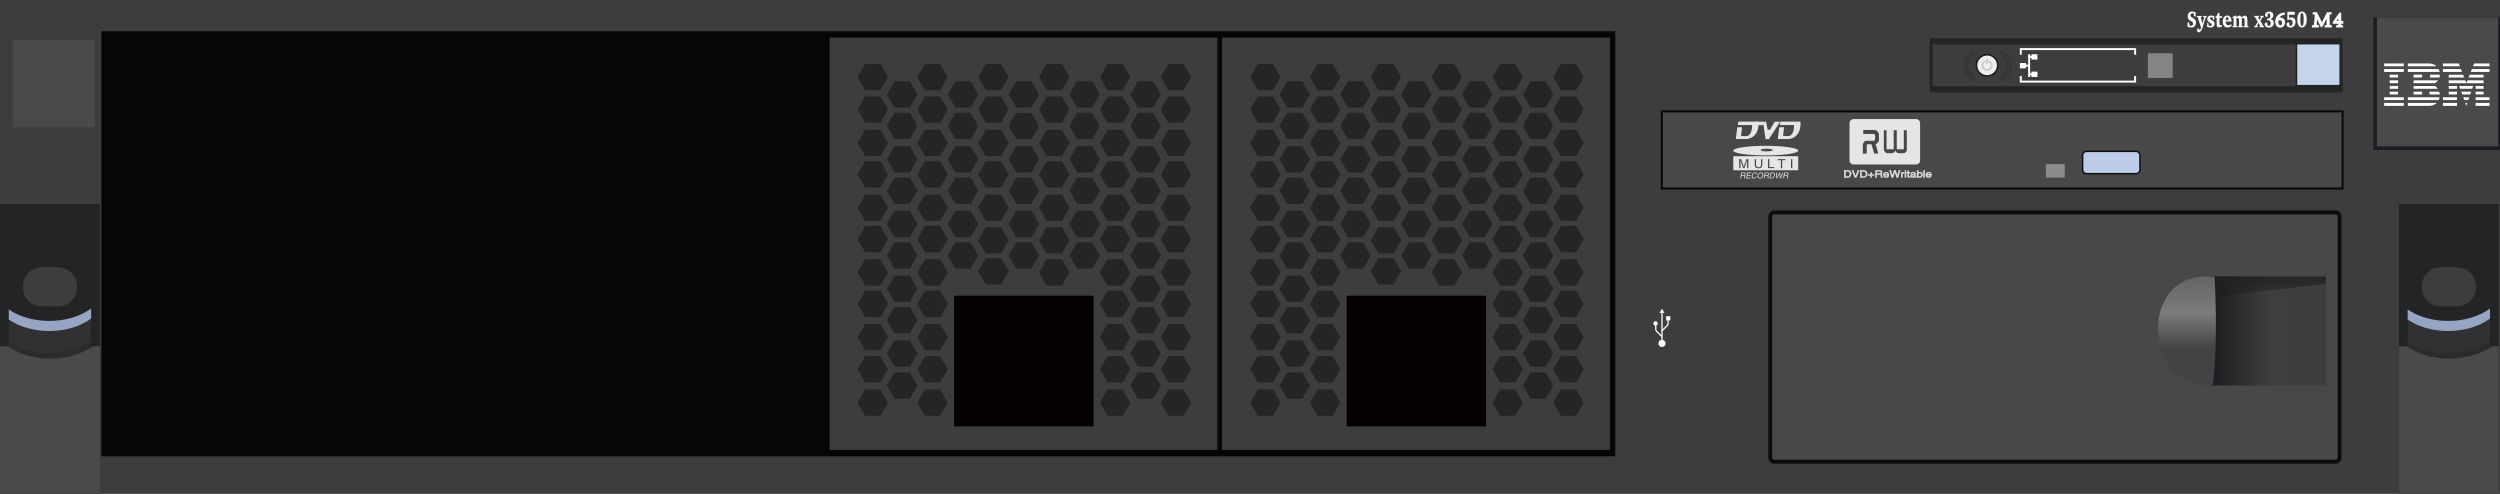 <?xml version="1.0" encoding="utf-8"?>
<!-- Generator: Adobe Illustrator 16.0.0, SVG Export Plug-In . SVG Version: 6.00 Build 0)  -->
<!DOCTYPE svg PUBLIC "-//W3C//DTD SVG 1.1//EN" "http://www.w3.org/Graphics/SVG/1.1/DTD/svg11.dtd">
<svg version="1.1" id="图层_1" xmlns="http://www.w3.org/2000/svg" xmlns:xlink="http://www.w3.org/1999/xlink" x="0px" y="0px"
	 width="1275.59px" height="252px" viewBox="0 0 1275.59 252" enable-background="new 0 0 1275.59 252" xml:space="preserve">
<rect x="0" fill="#3D3D3F" width="1275.589" height="252"/>
<rect x="51.715" y="15.922" fill="#070606" width="772.469" height="216.902"/>
<rect x="6.605" y="20.526" fill-rule="evenodd" clip-rule="evenodd" fill="#4A494B" width="41.743" height="44.392"/>
<path fill="#232426" d="M1223.998,252h50.97V104.125h-50.97V252z M1263.278,146.678c0,5.314-4.348,9.662-9.661,9.662h-8.269
	c-5.313,0-9.661-4.348-9.661-9.662v-0.623c0-5.313,4.348-9.66,9.661-9.66h8.269c5.313,0,9.661,4.348,9.661,9.66V146.678z"/>
<path fill="#313133" d="M1228.469,163.049V200h42.028v-37.443c-5.293,3.898-12.903,6.342-21.361,6.342
	C1241.039,168.898,1233.723,166.658,1228.469,163.049"/>
<path fill="#2B2B2D" d="M1228.469,174.287v36.951h42.028v-37.441c-5.293,3.896-12.903,6.34-21.361,6.34
	C1241.039,180.137,1233.723,177.896,1228.469,174.287"/>
<path fill="#97A5C4" d="M1228.469,157.9v5.148c5.254,3.607,12.57,5.85,20.667,5.85c8.458,0,16.068-2.445,21.361-6.34v-5.15
	c-5.293,3.896-12.903,6.342-21.361,6.342C1241.039,163.75,1233.723,161.51,1228.469,157.9"/>
<path fill="#4A494B" d="M1227.766,176.666h-3.768V252h50.97v-75.334h-3.216c-6.052,3.967-13.687,6.34-21.993,6.34
	S1233.817,180.633,1227.766,176.666"/>
<path fill="#232426" d="M0,252h50.97V104.125H0V252z M39.28,146.678c0,5.314-4.347,9.662-9.661,9.662h-8.268
	c-5.314,0-9.662-4.348-9.662-9.662v-0.623c0-5.313,4.348-9.66,9.662-9.66h8.268c5.314,0,9.661,4.348,9.661,9.66V146.678z"/>
<path fill="#313133" d="M4.471,163.049V200h42.028v-37.443c-5.293,3.898-12.903,6.342-21.361,6.342
	C17.041,168.898,9.725,166.658,4.471,163.049"/>
<path fill="#2B2B2D" d="M4.471,174.287v36.951h42.028v-37.441c-5.293,3.896-12.903,6.34-21.361,6.34
	C17.041,180.137,9.725,177.896,4.471,174.287"/>
<path fill="#97A5C4" d="M4.471,157.9v5.148c5.254,3.607,12.57,5.85,20.667,5.85c8.458,0,16.068-2.445,21.361-6.34v-5.15
	c-5.293,3.896-12.903,6.342-21.361,6.342C17.041,163.75,9.725,161.51,4.471,157.9"/>
<path fill="#4A494B" d="M3.768,176.666H0V252h50.97v-75.334h-3.216c-6.052,3.967-13.687,6.34-21.993,6.34
	C17.454,183.006,9.819,180.633,3.768,176.666"/>
<path fill="#FBFBFD" d="M848.002,157.493l-1.294,2.164h0.962v9.678v0.861v0.777l-2.197-2.197c-0.199-0.197-0.313-0.473-0.313-0.754
	v-1.941c0.401-0.176,0.683-0.576,0.683-1.043c0-0.631-0.51-1.141-1.141-1.141c-0.63,0-1.141,0.51-1.141,1.141
	c0,0.559,0.402,1.021,0.933,1.119v1.865c0,0.457,0.185,0.902,0.509,1.225l2.361,2.363c0.197,0.195,0.307,0.459,0.307,0.736v0.291
	v0.768c-0.859,0.154-1.512,0.908-1.512,1.811c0,1.02,0.825,1.846,1.844,1.846c1.02,0,1.844-0.826,1.844-1.846
	c0-0.902-0.651-1.656-1.51-1.811v-0.768v-0.291v-2.15v-0.861c0-0.277,0.107-0.537,0.303-0.732l2.263-2.262
	c0.325-0.328,0.506-0.76,0.506-1.221v-1.635h0.866v-2.164h-2.163v2.164h0.631v1.635c0,0.283-0.11,0.549-0.312,0.75l-2.094,2.094
	v-8.307h0.961L848.002,157.493z"/>
<g>
	<path fill="#FBFBFD" d="M1116.154,13.625v-2.176h0.797l0.196,1.447l0.122,0.178c0.107,0.023,0.215,0.04,0.324,0.053
		c0.107,0.01,0.217,0.016,0.328,0.016c0.33,0,0.594-0.098,0.789-0.295c0.194-0.197,0.293-0.459,0.293-0.789
		c0-0.106-0.014-0.209-0.041-0.307c-0.025-0.098-0.064-0.187-0.113-0.268c-0.135-0.201-0.42-0.418-0.852-0.647
		c-0.213-0.106-0.377-0.197-0.49-0.269c-0.445-0.271-0.771-0.588-0.979-0.945c-0.205-0.357-0.309-0.787-0.309-1.287
		c0-0.742,0.203-1.34,0.607-1.79c0.405-0.451,0.947-0.677,1.627-0.677c0.284,0,0.582,0.039,0.893,0.119
		c0.311,0.081,0.625,0.198,0.943,0.35v1.985h-0.797l-0.172-1.302l-0.104-0.143c-0.077-0.035-0.161-0.061-0.245-0.077
		c-0.086-0.018-0.176-0.028-0.271-0.028c-0.324,0-0.578,0.096-0.762,0.283c-0.186,0.188-0.276,0.441-0.276,0.762
		c0,0.441,0.353,0.863,1.06,1.27c0.082,0.045,0.143,0.082,0.186,0.108c0.631,0.364,1.049,0.71,1.254,1.042
		c0.207,0.33,0.309,0.758,0.309,1.281c0,0.769-0.221,1.383-0.662,1.842s-1.037,0.688-1.785,0.688c-0.252,0-0.527-0.034-0.828-0.104
		S1116.548,13.771,1116.154,13.625"/>
	<path fill="#FBFBFD" d="M1120.871,8.135h2.571v0.58l-0.435,0.08l-0.08,0.143l0.883,3.041l0.853-3.029l-0.087-0.154l-0.461-0.08
		v-0.58h1.826v0.58l-0.474,0.115l-1.663,5.322c-0.225,0.717-0.516,1.291-0.875,1.725s-0.721,0.65-1.084,0.65
		c-0.237,0-0.439-0.109-0.606-0.327c-0.169-0.218-0.253-0.478-0.253-0.78c0-0.244,0.063-0.459,0.188-0.645
		c0.125-0.186,0.295-0.314,0.508-0.387l0.73,0.951c0.129-0.106,0.248-0.25,0.359-0.43c0.109-0.18,0.217-0.406,0.319-0.676
		l-1.697-5.383l-0.522-0.137V8.135z"/>
	<path fill="#FBFBFD" d="M1129.77,8.244v1.795h-0.616l-0.114-0.929l-0.111-0.161c-0.117-0.072-0.225-0.125-0.328-0.161
		c-0.104-0.034-0.203-0.052-0.297-0.052c-0.203,0-0.361,0.058-0.48,0.17c-0.117,0.112-0.174,0.264-0.174,0.451
		c0,0.332,0.257,0.629,0.771,0.889c0.167,0.084,0.298,0.152,0.39,0.207c0.451,0.252,0.756,0.5,0.92,0.745
		c0.164,0.243,0.246,0.556,0.246,0.936c0,0.544-0.188,1.001-0.564,1.37c-0.377,0.371-0.848,0.558-1.419,0.558
		c-0.271,0-0.56-0.029-0.865-0.087c-0.308-0.057-0.628-0.143-0.963-0.258v-1.963h0.616l0.105,1.073l0.096,0.149
		c0.152,0.1,0.301,0.174,0.451,0.222s0.299,0.071,0.451,0.071c0.195,0,0.351-0.062,0.467-0.184c0.117-0.123,0.174-0.287,0.174-0.494
		c0-0.297-0.201-0.563-0.604-0.797c-0.089-0.054-0.156-0.094-0.2-0.121c-0.624-0.375-1.03-0.693-1.222-0.954
		c-0.189-0.263-0.283-0.578-0.283-0.95c0-0.547,0.174-0.99,0.526-1.33c0.351-0.342,0.813-0.512,1.388-0.512
		c0.219,0,0.463,0.026,0.732,0.078C1129.131,8.059,1129.434,8.137,1129.77,8.244"/>
	<path fill="#FBFBFD" d="M1131.031,9.121h-0.615V8.582l0.736-0.631l0.541-1.365h0.762v1.67h1.306v0.865h-1.306v2.742
		c0,0.402,0.059,0.673,0.171,0.813c0.114,0.139,0.331,0.21,0.656,0.21c0.066,0,0.14-0.007,0.218-0.019
		c0.078-0.011,0.166-0.028,0.261-0.051v0.677c-0.306,0.157-0.591,0.276-0.857,0.358s-0.505,0.124-0.711,0.124
		c-0.227,0-0.428-0.048-0.604-0.144c-0.176-0.097-0.313-0.231-0.41-0.408c-0.053-0.096-0.09-0.231-0.112-0.41
		c-0.022-0.178-0.034-0.459-0.034-0.846V9.121z"/>
	<path fill="#FBFBFD" d="M1138.549,12.248v1.085c-0.329,0.225-0.664,0.392-1.008,0.501c-0.344,0.11-0.707,0.164-1.09,0.164
		c-0.715,0-1.283-0.273-1.705-0.818c-0.42-0.545-0.631-1.278-0.631-2.199c0-0.922,0.219-1.663,0.652-2.223
		c0.431-0.561,1.004-0.841,1.717-0.841c0.663,0,1.176,0.257,1.541,0.769c0.365,0.513,0.547,1.234,0.547,2.168v0.15h-2.959
		c0.008,0.581,0.125,1.039,0.35,1.375c0.225,0.338,0.525,0.506,0.898,0.506c0.291,0,0.574-0.053,0.852-0.157
		C1137.99,12.622,1138.268,12.463,1138.549,12.248 M1137.041,10.264c0-0.543-0.051-0.943-0.157-1.199
		c-0.108-0.256-0.271-0.385-0.491-0.385c-0.249,0-0.436,0.129-0.563,0.388c-0.125,0.258-0.188,0.642-0.188,1.149v0.047H1137.041z"/>
	<path fill="#FBFBFD" d="M1143.738,8.783c0.359-0.278,0.682-0.488,0.965-0.625c0.281-0.139,0.525-0.207,0.736-0.207
		c0.427,0,0.742,0.172,0.943,0.514s0.302,0.882,0.302,1.621v2.988l0.083,0.148l0.475,0.059v0.625h-2.414v-0.625l0.334-0.059
		l0.105-0.148v-2.506c0-0.514-0.066-0.867-0.199-1.06c-0.133-0.194-0.365-0.29-0.702-0.29c-0.12,0-0.22,0.007-0.299,0.021
		c-0.081,0.015-0.151,0.034-0.216,0.061v3.774l0.104,0.16l0.379,0.064v0.607h-2.295v-0.647l0.311-0.024l0.102-0.2v-2.616
		c0-0.421-0.068-0.725-0.203-0.914s-0.355-0.285-0.656-0.285h-0.156c-0.086,0-0.154,0.004-0.201,0.008
		c-0.047,0.007-0.09,0.015-0.131,0.027v3.82l0.109,0.148l0.319,0.059v0.625h-2.401v-0.625l0.443-0.059l0.097-0.148V9.208h-0.54
		V8.629l1.477-0.678h0.496v0.764c0.324-0.26,0.609-0.453,0.861-0.578c0.25-0.123,0.479-0.186,0.682-0.186
		c0.23,0,0.431,0.065,0.604,0.197C1143.422,8.28,1143.584,8.492,1143.738,8.783"/>
	<polygon fill="#FBFBFD" points="1150.202,8.111 1152.574,8.111 1152.574,8.656 1152.307,8.736 1152.273,8.875 1152.961,10.16 
		1153.664,8.818 1153.303,8.715 1153.303,8.111 1154.968,8.111 1154.968,8.771 1154.469,8.818 1153.363,10.642 1154.711,13.188 
		1155.139,13.31 1155.139,13.906 1152.863,13.906 1152.863,13.412 1153.125,13.281 1153.158,13.166 1152.402,11.744 
		1151.619,13.223 1151.971,13.31 1151.971,13.906 1150.202,13.906 1150.202,13.31 1150.764,13.143 1151.971,11.191 1150.684,8.818 
		1150.202,8.771 	"/>
	<path fill="#FBFBFD" d="M1158.34,9.747c0.583,0.046,1.033,0.24,1.35,0.583c0.314,0.342,0.473,0.805,0.473,1.391
		c0,0.672-0.234,1.23-0.703,1.675c-0.471,0.444-1.07,0.665-1.803,0.665c-0.657,0-1.178-0.145-1.562-0.436
		c-0.386-0.291-0.577-0.678-0.577-1.164c0-0.299,0.07-0.539,0.213-0.723c0.141-0.184,0.327-0.276,0.559-0.276
		c0.077,0,0.158,0.009,0.238,0.029c0.082,0.019,0.165,0.048,0.253,0.086l0.29,1.543c0.107,0.03,0.203,0.054,0.281,0.069
		c0.08,0.015,0.149,0.023,0.209,0.023c0.306,0,0.555-0.134,0.744-0.4c0.19-0.266,0.285-0.613,0.285-1.047
		c0-0.436-0.108-0.779-0.328-1.029c-0.22-0.251-0.52-0.375-0.898-0.375c-0.102,0-0.199,0.008-0.293,0.022
		c-0.096,0.015-0.189,0.038-0.281,0.068V9.432c0.061,0.012,0.119,0.02,0.174,0.025c0.057,0.006,0.11,0.009,0.16,0.009
		c0.392,0,0.699-0.118,0.92-0.353c0.223-0.234,0.334-0.559,0.334-0.968c0-0.436-0.1-0.778-0.303-1.029
		c-0.201-0.25-0.479-0.376-0.833-0.376c-0.019,0-0.043,0.002-0.075,0.006c-0.033,0.004-0.061,0.006-0.08,0.006v1.641
		c-0.099,0.069-0.197,0.12-0.297,0.152c-0.098,0.033-0.199,0.049-0.303,0.049c-0.244,0-0.438-0.088-0.582-0.264
		c-0.143-0.176-0.214-0.41-0.214-0.699c0-0.51,0.2-0.928,0.601-1.252c0.401-0.324,0.928-0.486,1.578-0.486
		c0.629,0,1.131,0.18,1.506,0.541c0.375,0.362,0.561,0.84,0.561,1.432c0,0.486-0.139,0.893-0.414,1.219
		C1159.244,9.411,1158.851,9.633,1158.34,9.747"/>
	<path fill="#FBFBFD" d="M1167.084,6.024h3.811v1.515h-2.955v1.635c0.229-0.111,0.447-0.195,0.658-0.25
		c0.209-0.056,0.41-0.084,0.604-0.084c0.622,0,1.125,0.219,1.506,0.654c0.383,0.436,0.574,1.011,0.574,1.721
		c0,0.865-0.244,1.553-0.73,2.066c-0.486,0.512-1.145,0.769-1.975,0.769c-0.562,0-1.018-0.146-1.367-0.438
		c-0.348-0.293-0.523-0.665-0.523-1.117c0-0.309,0.077-0.565,0.23-0.771c0.153-0.203,0.35-0.307,0.586-0.307
		c0.076,0,0.156,0.011,0.244,0.035c0.086,0.022,0.183,0.057,0.291,0.104l0.254,1.646c0.01,0,0.021,0.002,0.043,0.005
		c0.08,0.013,0.141,0.017,0.184,0.017c0.365,0,0.666-0.153,0.902-0.465c0.232-0.309,0.352-0.707,0.352-1.192
		c0-0.47-0.137-0.853-0.408-1.144c-0.27-0.293-0.628-0.439-1.072-0.439c-0.184,0-0.377,0.023-0.578,0.072
		c-0.201,0.047-0.412,0.117-0.629,0.209V6.024z"/>
	<path fill="#FBFBFD" d="M1174.549,5.88c0.756,0,1.35,0.364,1.787,1.091c0.436,0.727,0.654,1.723,0.654,2.988
		s-0.219,2.264-0.654,2.994c-0.438,0.73-1.031,1.097-1.787,1.097c-0.742,0-1.33-0.364-1.758-1.093
		c-0.43-0.729-0.643-1.729-0.643-2.998c0-1.266,0.213-2.262,0.641-2.988S1173.803,5.88,1174.549,5.88 M1174.559,6.643
		c-0.287,0-0.502,0.271-0.64,0.813c-0.138,0.542-0.207,1.371-0.207,2.493c0,1.158,0.067,2.001,0.204,2.529
		c0.135,0.528,0.348,0.792,0.643,0.792c0.299,0,0.516-0.264,0.654-0.792c0.137-0.528,0.205-1.371,0.205-2.529
		c0-1.145-0.068-1.981-0.209-2.511C1175.071,6.908,1174.854,6.643,1174.559,6.643"/>
	<g>
		<path fill="#FDFDFE" stroke="#FBFBFD" stroke-miterlimit="10" d="M1162.904,9.614c0.227-0.119,0.453-0.173,0.703-0.173
			c1.104,0,1.86,0.909,1.86,1.937c0,1.233-0.833,2.25-2.099,2.25c-1.05,0-2.013-0.941-2.013-2.574c0-1.818,1.071-3.646,3.917-4.209
			l0.054,0.228c-0.39,0.065-0.769,0.185-1.169,0.356c-0.746,0.325-1.698,1.05-2.066,2.564L1162.904,9.614z M1162.038,10.253
			c-0.043,0.205-0.054,0.455-0.054,0.746c0,1.299,0.529,2.391,1.59,2.391c1.027,0,1.299-0.994,1.299-1.73
			c0-0.801-0.443-1.785-1.591-1.785C1162.839,9.874,1162.406,10.036,1162.038,10.253z"/>
	</g>
	<g>
		<path fill="#FDFDFE" stroke="#FBFBFD" stroke-miterlimit="10" d="M1194.078,6.932v4.284h1.07v0.443h-1.07v0.725
			c0,0.758,0.032,0.898,0.951,0.975v0.15h-2.553v-0.15c0.996-0.076,1.061-0.185,1.061-0.963v-0.736h-2.791v-0.227
			c0.995-1.461,2.033-2.986,3.17-4.501H1194.078z M1193.537,11.216V7.905h-0.021c-0.779,0.995-1.504,2.088-2.24,3.311H1193.537z"/>
	</g>
	<g>
		<path fill="#FDFDFE" stroke="#FBFBFD" stroke-miterlimit="10" d="M1180.529,6.737h1.374l2.856,5.733l2.866-5.733h1.558v0.15
			c-1.006,0.098-1.104,0.206-1.061,1.288l0.076,3.841c0.033,1.114,0.076,1.255,1.093,1.342v0.15h-2.65v-0.15
			c0.952-0.076,0.984-0.217,0.974-1.342l-0.043-4.544h-0.043l-2.933,5.917h-0.097l-2.662-5.549h-0.021l-0.141,2.92
			c-0.032,0.51-0.043,0.877-0.043,1.169c0,1.038,0.107,1.331,1.114,1.429v0.15h-2.607v-0.15c0.671-0.055,0.897-0.238,0.984-0.672
			c0.075-0.324,0.163-0.973,0.238-2.088l0.151-1.979c0.011-0.292,0.021-0.53,0.021-0.725c0-0.769-0.184-0.909-1.006-1.007V6.737z"/>
	</g>
</g>
<path fill="#232426" d="M1195.271,46.172c0,0.553-0.447,1-1,1H985.605c-0.553,0-1-0.447-1-1V20.506c0-0.553,0.447-1,1-1h208.666
	c0.553,0,1,0.447,1,1V46.172z"/>
<g>
	<rect x="1210.982" y="8.915" fill-rule="evenodd" clip-rule="evenodd" fill="#1C1D20" width="64.607" height="67.614"/>
	<rect x="1212.818" y="8.915" fill-rule="evenodd" clip-rule="evenodd" fill="#4A494B" width="61.854" height="65.776"/>
	<path fill-rule="evenodd" clip-rule="evenodd" fill="#FFFFFF" d="M1235.854,49.624h4.186h4.743
		c-0.085,0.499-0.233,0.987-0.446,1.442h-15.77v-1.442H1235.854z M1239.748,48.199l-0.294-1.443h5.134
		c0.146,0.467,0.238,0.953,0.27,1.443H1239.748z M1235.854,48.199h-4.363v-1.443h4.363V48.199z M1231.492,45.313v-1.443h10.922
		c0.605,0.379,1.1,0.875,1.482,1.443H1231.492z M1231.492,42.444v-1.442h4.361h3.601h4.54c-0.391,0.576-0.906,1.073-1.549,1.442
		H1231.492z M1231.492,38.114h4.363v1.443h-4.363V38.114z M1228.566,36.689v-1.443h15.729c0.229,0.457,0.396,0.943,0.498,1.443
		H1228.566z M1244.908,38.114c-0.018,0.491-0.096,0.978-0.234,1.444h-4.928l0.293-1.444H1244.908z M1253.664,45.313h-4.238v-1.443
		h4.238V45.313z M1249.426,42.444v-1.442h8.445l0.553,1.442H1249.426z M1249.426,39.559v-1.444h7.338l0.553,1.444H1249.426z
		 M1246.451,36.689v-1.443h9.213l0.553,1.443H1246.451z M1258.434,42.444l0.565-1.442h8.206v1.442H1258.434z M1259.564,39.559
		l0.563-1.444h7.078v1.444H1259.564z M1260.684,36.689l0.564-1.443h9.033v1.443H1260.684z M1267.205,45.313h-4.061v-1.443h4.061
		V45.313z M1261.912,43.869l-0.5,1.443h-6.164l-0.523-1.443H1261.912z M1253.664,48.199h-4.238v-1.443h4.238V48.199z
		 M1267.205,48.199h-4.061v-1.443h4.061V48.199z M1260.914,46.756l-0.5,1.443h-4.117l-0.523-1.443H1260.914z M1253.664,51.066
		h-7.213v-1.442h7.213V51.066z M1270.281,51.066h-7.137v-1.442h7.137V51.066z M1259.922,49.624l-0.5,1.442h-2.084l-0.523-1.442
		H1259.922z M1253.664,54.009h-7.213V52.51h7.213V54.009z M1270.281,54.009h-7.137V52.51h7.137V54.009z M1258.922,52.51l-0.52,1.499
		l-0.543-1.499H1258.922z M1246.451,33.805v-1.408h8.119l0.539,1.408H1246.451z M1261.813,33.805l0.551-1.408h7.918v1.408H1261.813z
		 M1228.566,32.396v1.408h14.651c-0.911-0.855-2.19-1.408-3.833-1.408H1228.566z M1228.566,52.51v1.499h10.818
		c1.729-0.007,3.039-0.597,3.943-1.499H1228.566z M1216.473,32.396h10.036v1.408h-10.036V32.396z M1226.509,36.689h-10.036v-1.442
		h10.036V36.689z M1223.584,39.559h-4.262v-1.443h4.262V39.559z M1223.584,42.444h-4.262v-1.442h4.262V42.444z M1223.584,45.313
		h-4.262v-1.443h4.262V45.313z M1223.584,48.199h-4.262v-1.443h4.262V48.199z M1226.509,51.066h-10.036v-1.442h10.036V51.066z
		 M1226.509,54.009h-10.036V52.51h10.036V54.009z"/>
</g>
<rect x="986.074" y="22.688" fill="#3D3D3F" width="185.207" height="21.302"/>
<rect x="1172.148" y="22.688" fill="#C5D4ED" width="21.5" height="20.625"/>
<path fill="#1C1D20" d="M1019.746,33.34c0,3.231-2.619,5.852-5.852,5.852c-3.231,0-5.852-2.62-5.852-5.852s2.62-5.852,5.852-5.852
	C1017.127,27.488,1019.746,30.108,1019.746,33.34"/>
<path fill="#EFEEEE" d="M1018.902,33.34c0,2.766-2.242,5.008-5.008,5.008s-5.008-2.242-5.008-5.008s2.242-5.007,5.008-5.007
	S1018.902,30.574,1018.902,33.34"/>
<path fill="none" stroke="#CBCCCD" stroke-miterlimit="10" d="M1013.023,31.162c-0.865,0.348-1.477,1.189-1.477,2.178
	c0,1.297,1.051,2.35,2.348,2.35c1.298,0,2.35-1.053,2.35-2.35c0-0.988-0.612-1.83-1.477-2.178"/>
<rect x="1013.412" y="29.724" fill="#CBCCCD" width="0.965" height="3.001"/>
<path fill="#3D3D3F" d="M1008.83,41.922c-2.545-2.139-4.004-5.267-4.004-8.582s1.459-6.443,4.004-8.582l1.01,1.201
	c-2.189,1.84-3.445,4.53-3.445,7.381s1.256,5.541,3.445,7.381L1008.83,41.922z"/>
<path fill="none" stroke="#353537" stroke-miterlimit="10" d="M1006.323,40.571c-2.544-1.803-4.003-4.438-4.003-7.232
	s1.459-5.43,4.003-7.232l1.011,1.013c-2.189,1.551-3.445,3.817-3.445,6.22s1.256,4.669,3.445,6.22L1006.323,40.571z"/>
<path fill="none" stroke="#353537" stroke-miterlimit="10" d="M1021.926,40.571c2.545-1.803,4.004-4.438,4.004-7.232
	s-1.459-5.43-4.004-7.232l-1.01,1.013c2.189,1.551,3.445,3.817,3.445,6.22s-1.256,4.669-3.445,6.22L1021.926,40.571z"/>
<polyline fill="none" stroke="#FFFFFF" stroke-miterlimit="10" points="1031.084,27.891 1031.084,25.058 1089.418,25.058 
	1089.418,27.891 "/>
<polyline fill="none" stroke="#FFFFFF" stroke-miterlimit="10" points="1031.084,38.808 1031.084,41.641 1089.418,41.641 
	1089.418,38.808 "/>
<line fill="none" stroke="#FFFFFF" stroke-miterlimit="10" x1="1035.334" y1="27.683" x2="1035.334" y2="39.266"/>
<line fill="none" stroke="#FFFFFF" stroke-miterlimit="10" x1="1032.918" y1="33.475" x2="1035.334" y2="33.475"/>
<rect x="1030.605" y="32.141" fill="#FFFFFF" width="3.082" height="2.729"/>
<rect x="1036.5" y="27.683" fill="#FFFFFF" width="3.084" height="2.729"/>
<rect x="1036.5" y="36.537" fill="#FFFFFF" width="3.084" height="2.729"/>
<rect x="1095.917" y="27.172" fill="#848484" width="12.667" height="12.667"/>
<rect x="847.917" y="56.862" fill="#474849" stroke="#070606" stroke-miterlimit="10" width="347.354" height="39.333"/>
<g>
	<path fill="#E5E5E4" d="M897.201,62.059h-10.214l-0.335,1.758h2.408h0.484h4.403c0,0,0.296,5.001-2.661,5.625h-2.934l0.5-4.512
		h-2.429l-0.756,5.996h5.766C898.236,69.832,897.201,62.059,897.201,62.059z"/>
	<path fill="#E5E5E4" d="M918.64,62.059h-10.214l-0.336,1.758h2.408h0.485h4.402c0,0,0.296,5.001-2.66,5.625h-2.933l0.499-4.512
		h-2.429l-0.757,5.996h5.768C919.675,69.832,918.64,62.059,918.64,62.059z"/>
	<polygon fill="#E5E5E4" points="899.563,62.108 900.836,70.975 902.535,70.975 908.299,62.108 905.509,62.108 903.143,66.17 
		901.928,66.236 901.14,62.108 	"/>
	<rect x="895.741" y="62.108" fill="#E5E5E4" width="4.073" height="1.754"/>
</g>
<path fill="#E5E5E4" d="M900.955,74.402c-9.175,0-16.611,1.094-16.611,2.443c0,1.348,7.437,2.44,16.611,2.44
	c9.174,0,16.611-1.093,16.611-2.44C917.566,75.496,910.129,74.402,900.955,74.402z M901.425,77.25c-1.726,0-3.126-0.307-3.126-0.684
	s1.4-0.685,3.126-0.685s3.126,0.308,3.126,0.685S903.15,77.25,901.425,77.25z"/>
<path fill="#E5E5E4" d="M977.699,60.748h-32c-1.104,0-2,0.895-2,2v19.166c0,1.104,0.896,2,2,2h32c1.104,0,2-0.896,2-2V62.748
	C979.699,61.643,978.804,60.748,977.699,60.748z M958.705,71.747c0,0-0.416,1.375-1.709,1.813l1.417,4.813h-2.083l-1.5-4.813h-1.938
	c0,0-0.209,0.084-0.417,0.354v4.458h-2v-4.458c0,0,0.167-1.376,1.396-2.063h4.542c0,0,0.896-2.084,0-3.5h-5.729v-2.063h6
	c0,0,1.5,0.375,2.021,2.083V71.747z M972.924,76.706c-0.531,1.375-1.563,1.469-1.563,1.469h-2.844
	c-1.094-0.281-1.375-1.375-1.375-1.375c-0.625,1.25-1.594,1.375-1.594,1.375h-2.875c-1.156-0.438-1.469-1.875-1.469-1.875v-9.875
	h1.375v9.75h3.656v-9.75h1.563v9.75h3.594v-9.75h1.531V76.706z"/>
<path fill="#E5E5E4" d="M884.395,79.71v7.158h33.119V79.71H884.395z M892.071,85.773h-0.317h-0.321v-3.865h-0.003l-1.371,3.865
	h-0.318h-0.318l-1.376-3.854h-0.001v3.854h-0.318h-0.321v-4.567h0.474h0.474l1.393,3.886l1.38-3.886h0.473h0.474V85.773z
	 M899.186,84.098c0,0.564-0.168,1.005-0.506,1.322c-0.338,0.318-0.807,0.478-1.407,0.478c-0.625,0-1.101-0.153-1.428-0.458
	c-0.326-0.306-0.489-0.753-0.489-1.342v-2.892h0.327h0.331v2.845c0,0.425,0.107,0.748,0.322,0.969
	c0.213,0.221,0.526,0.33,0.937,0.33c0.411,0,0.722-0.109,0.936-0.33c0.213-0.221,0.319-0.544,0.319-0.969v-2.845h0.328h0.33V84.098z
	 M905.227,85.5v0.273H902.1v-4.567h0.329h0.33v4.021h2.468V85.5z M910.981,81.479v0.273h-1.646v4.021h-0.328h-0.33v-4.021h-1.646
	v-0.273v-0.272h3.95V81.479z M914.504,85.773h-0.328h-0.33v-4.567h0.328h0.33V85.773z"/>
<g>
	<path fill="#E5E5E4" d="M888.481,88.042h0.2h1.184c0.315,0,0.544,0.068,0.684,0.206c0.141,0.136,0.188,0.337,0.141,0.602
		c-0.045,0.261-0.167,0.464-0.364,0.61c-0.05,0.037-0.103,0.069-0.157,0.098l0.062,0.032c0.163,0.104,0.226,0.278,0.188,0.524
		l-0.079,0.542c-0.013,0.089-0.013,0.153,0.001,0.192s0.047,0.072,0.1,0.101l-0.012,0.065h-0.495
		c-0.007-0.025-0.006-0.088,0.001-0.191c0.008-0.102,0.02-0.216,0.036-0.342l0.032-0.234c0.027-0.185,0.006-0.316-0.065-0.395
		c-0.071-0.08-0.203-0.119-0.396-0.119h-0.955l-0.227,1.283h-0.2h-0.202L888.481,88.042z M888.646,89.386h0.996
		c0.186,0,0.33-0.041,0.43-0.123c0.102-0.081,0.167-0.211,0.198-0.387c0.03-0.172,0.007-0.297-0.07-0.377
		c-0.077-0.079-0.214-0.119-0.411-0.119h-0.965L888.646,89.386z"/>
	<path fill="#E5E5E4" d="M890.941,91.017l0.523-2.975h2.176l-0.031,0.178l-0.031,0.179h-1.772l-0.16,0.908h1.618l-0.031,0.179
		l-0.031,0.178h-1.619l-0.176,0.997h1.795l-0.031,0.179l-0.031,0.178H890.941z"/>
	<path fill="#E5E5E4" d="M896.364,89.922c-0.116,0.366-0.308,0.654-0.574,0.862c-0.267,0.209-0.576,0.313-0.929,0.313
		c-0.41,0-0.711-0.141-0.904-0.424c-0.194-0.282-0.249-0.662-0.164-1.142c0.084-0.479,0.277-0.86,0.581-1.144
		c0.303-0.284,0.667-0.426,1.094-0.426c0.336,0,0.596,0.086,0.781,0.258c0.186,0.174,0.272,0.411,0.263,0.715h-0.389
		c-0.003-0.197-0.067-0.35-0.193-0.457c-0.126-0.106-0.303-0.16-0.531-0.16c-0.298,0-0.555,0.109-0.77,0.328
		c-0.216,0.22-0.356,0.516-0.422,0.886c-0.069,0.394-0.04,0.694,0.088,0.9c0.127,0.206,0.347,0.31,0.658,0.31
		c0.23,0,0.435-0.071,0.612-0.213c0.177-0.143,0.313-0.346,0.41-0.606H896.364z"/>
	<path fill="#E5E5E4" d="M896.965,90.665c-0.216-0.288-0.283-0.666-0.2-1.134c0.083-0.47,0.283-0.849,0.601-1.137
		c0.318-0.289,0.693-0.433,1.125-0.433c0.434,0,0.759,0.144,0.975,0.433c0.215,0.288,0.281,0.667,0.199,1.137
		c-0.083,0.468-0.283,0.846-0.6,1.134c-0.317,0.288-0.693,0.432-1.127,0.432C897.506,91.097,897.182,90.953,896.965,90.665z
		 M898.809,90.407c0.23-0.223,0.377-0.514,0.44-0.876s0.021-0.655-0.13-0.879c-0.151-0.224-0.382-0.335-0.691-0.335
		s-0.579,0.111-0.809,0.335c-0.229,0.224-0.376,0.517-0.439,0.879c-0.064,0.362-0.021,0.653,0.131,0.876
		c0.15,0.223,0.381,0.334,0.689,0.334C898.311,90.741,898.58,90.63,898.809,90.407z"/>
	<path fill="#E5E5E4" d="M900.452,88.042h0.2h1.184c0.315,0,0.544,0.068,0.684,0.206c0.141,0.136,0.188,0.337,0.141,0.602
		c-0.045,0.261-0.167,0.464-0.364,0.61c-0.05,0.037-0.103,0.069-0.157,0.098l0.062,0.032c0.163,0.104,0.226,0.278,0.188,0.524
		l-0.079,0.542c-0.013,0.089-0.013,0.153,0.001,0.192c0.013,0.039,0.047,0.072,0.1,0.101l-0.012,0.065h-0.495
		c-0.007-0.025-0.006-0.088,0.001-0.191c0.008-0.102,0.02-0.216,0.036-0.342l0.032-0.234c0.027-0.185,0.006-0.316-0.065-0.395
		c-0.071-0.08-0.203-0.119-0.396-0.119h-0.955l-0.227,1.283h-0.2h-0.202L900.452,88.042z M900.617,89.386h0.996
		c0.186,0,0.33-0.041,0.43-0.123c0.102-0.081,0.167-0.211,0.198-0.387c0.03-0.172,0.007-0.297-0.07-0.377
		c-0.077-0.079-0.214-0.119-0.411-0.119h-0.965L900.617,89.386z"/>
	<path fill="#E5E5E4" d="M903.416,88.042h0.2h1.021c0.378,0,0.655,0.135,0.83,0.404c0.176,0.269,0.224,0.631,0.144,1.085
		c-0.08,0.453-0.258,0.813-0.533,1.083c-0.276,0.268-0.609,0.402-0.997,0.402h-0.989h-0.2L903.416,88.042z M903.354,90.673h0.736
		c0.289,0,0.529-0.1,0.722-0.299c0.191-0.197,0.32-0.479,0.384-0.843c0.064-0.365,0.039-0.647-0.077-0.847
		c-0.115-0.199-0.313-0.299-0.59-0.299h-0.771L903.354,90.673z"/>
	<path fill="#E5E5E4" d="M906.394,91.017l-0.255-2.975h0.217h0.219l0.115,2.352c0.003,0.039,0.004,0.076,0.004,0.111
		c0,0.036-0.002,0.062-0.004,0.076h-0.001c0.003-0.018,0.012-0.045,0.024-0.081c0.014-0.036,0.027-0.071,0.043-0.106l1.044-2.352
		h0.227h0.227l0.213,2.339c0.004,0.036,0.007,0.073,0.007,0.111s-0.002,0.065-0.005,0.083c0.003-0.015,0.01-0.041,0.022-0.078
		c0.014-0.039,0.027-0.077,0.044-0.116l0.948-2.339h0.217h0.217l-1.303,2.975h-0.217h-0.217l-0.24-2.301
		c-0.004-0.039-0.006-0.078-0.008-0.115c-0.001-0.037,0-0.064,0.002-0.078l0,0c-0.004,0.017-0.012,0.045-0.024,0.081
		c-0.014,0.037-0.029,0.075-0.046,0.112l-1.037,2.301h-0.217H906.394z"/>
	<path fill="#E5E5E4" d="M910.348,88.042h0.199h1.184c0.316,0,0.544,0.068,0.685,0.206c0.141,0.136,0.187,0.337,0.141,0.602
		c-0.046,0.261-0.167,0.464-0.364,0.61c-0.05,0.037-0.103,0.069-0.157,0.098l0.062,0.032c0.162,0.104,0.225,0.278,0.188,0.524
		l-0.079,0.542c-0.014,0.089-0.014,0.153,0,0.192s0.047,0.072,0.1,0.101l-0.012,0.065h-0.494c-0.007-0.025-0.007-0.088,0.001-0.191
		c0.007-0.102,0.019-0.216,0.036-0.342l0.031-0.234c0.027-0.185,0.006-0.316-0.064-0.395c-0.072-0.08-0.203-0.119-0.396-0.119
		h-0.955l-0.227,1.283h-0.199h-0.203L910.348,88.042z M910.513,89.386h0.995c0.187,0,0.33-0.041,0.431-0.123
		c0.101-0.081,0.167-0.211,0.198-0.387c0.029-0.172,0.006-0.297-0.07-0.377c-0.077-0.079-0.215-0.119-0.411-0.119h-0.966
		L910.513,89.386z"/>
</g>
<path fill="#474849" stroke="#0C0C0C" stroke-width="2" stroke-miterlimit="10" d="M1193.75,233.412c0,1.19-0.895,2.156-2,2.156
	h-286.5c-1.104,0-2-0.966-2-2.156V110.541c0-1.191,0.896-2.156,2-2.156h286.5c1.105,0,2,0.965,2,2.156V233.412z"/>
<g>
	<path fill="#E5E5E4" stroke="#E5E5E4" stroke-width="0.25" stroke-miterlimit="10" d="M941,86.945h0.285h1.459
		c0.539,0,0.969,0.161,1.287,0.483c0.318,0.323,0.478,0.757,0.478,1.303c0,0.544-0.163,0.977-0.489,1.298
		c-0.326,0.322-0.768,0.483-1.321,0.483h-1.413H941V86.945z M941.574,90.101h1.052c0.411,0,0.729-0.119,0.954-0.357
		c0.225-0.237,0.337-0.575,0.337-1.012c0-0.438-0.108-0.777-0.323-1.016c-0.217-0.239-0.521-0.358-0.919-0.358h-1.101V90.101z"/>
	<path fill="#E5E5E4" stroke="#E5E5E4" stroke-width="0.25" stroke-miterlimit="10" d="M944.91,86.945h0.318h0.321l1.216,3.05h0.004
		l1.213-3.05h0.318h0.318l-1.546,3.567h-0.309h-0.31L944.91,86.945z"/>
	<path fill="#E5E5E4" stroke="#E5E5E4" stroke-width="0.25" stroke-miterlimit="10" d="M949.217,86.945h0.285h1.459
		c0.539,0,0.968,0.161,1.286,0.483c0.319,0.323,0.478,0.757,0.478,1.303c0,0.544-0.162,0.977-0.488,1.298
		c-0.327,0.322-0.768,0.483-1.322,0.483h-1.412h-0.285V86.945z M949.791,90.101h1.051c0.412,0,0.73-0.119,0.955-0.357
		c0.225-0.237,0.336-0.575,0.336-1.012c0-0.438-0.107-0.777-0.323-1.016c-0.216-0.239-0.521-0.358-0.919-0.358h-1.1V90.101z"/>
	<path fill="#E5E5E4" stroke="#E5E5E4" stroke-width="0.25" stroke-miterlimit="10" d="M954.519,89.444h-1.279v-0.366h1.279v-1.075
		h0.437v1.075h1.279v0.366h-1.279v1.075h-0.437V89.444z"/>
	<path fill="#E5E5E4" stroke="#E5E5E4" stroke-width="0.25" stroke-miterlimit="10" d="M956.982,86.945h0.285h1.689
		c0.451,0,0.794,0.082,1.029,0.246c0.234,0.164,0.352,0.405,0.352,0.722c0,0.313-0.122,0.557-0.367,0.733
		c-0.061,0.044-0.127,0.082-0.199,0.116l0.096,0.039c0.258,0.124,0.393,0.334,0.401,0.629l0.023,0.65
		c0.004,0.106,0.021,0.184,0.049,0.23s0.085,0.087,0.167,0.121v0.078h-0.706c-0.015-0.029-0.03-0.105-0.046-0.229
		s-0.027-0.26-0.035-0.41l-0.013-0.281c-0.007-0.222-0.072-0.38-0.193-0.475s-0.319-0.143-0.595-0.143h-1.363v1.539h-0.285h-0.289
		V86.945z M957.557,88.557h1.422c0.266,0,0.459-0.049,0.582-0.146c0.124-0.099,0.186-0.253,0.186-0.465
		c0-0.206-0.064-0.356-0.195-0.452c-0.129-0.095-0.335-0.143-0.616-0.143h-1.378V88.557z"/>
	<path fill="#E5E5E4" stroke="#E5E5E4" stroke-width="0.25" stroke-miterlimit="10" d="M962.377,90.583
		c-0.438,0-0.781-0.116-1.031-0.35c-0.25-0.232-0.375-0.555-0.375-0.966c0-0.437,0.133-0.784,0.396-1.042
		c0.266-0.259,0.621-0.388,1.068-0.388c0.404,0,0.73,0.126,0.979,0.379c0.248,0.252,0.373,0.584,0.373,0.995l-0.007,0.155h-2.257
		c0.021,0.259,0.092,0.456,0.211,0.592c0.146,0.165,0.377,0.248,0.692,0.248c0.198,0,0.371-0.047,0.52-0.141
		c0.147-0.094,0.239-0.214,0.271-0.359h0.514c-0.077,0.285-0.231,0.502-0.462,0.651S962.741,90.583,962.377,90.583z M963.244,89.016
		c-0.015-0.241-0.086-0.429-0.213-0.563c-0.141-0.148-0.347-0.224-0.618-0.224c-0.274,0-0.492,0.086-0.655,0.258
		c-0.13,0.134-0.207,0.311-0.234,0.529H963.244z"/>
	<path fill="#E5E5E4" stroke="#E5E5E4" stroke-width="0.25" stroke-miterlimit="10" d="M965.23,90.513l-1.111-3.567h0.309h0.313
		l0.756,2.82c0.014,0.047,0.025,0.092,0.033,0.134c0.01,0.043,0.014,0.073,0.014,0.092h-0.001c0-0.021,0.005-0.054,0.015-0.098
		c0.01-0.043,0.021-0.086,0.035-0.128l0.898-2.82h0.322h0.324l0.893,2.806c0.016,0.043,0.027,0.088,0.037,0.133
		c0.01,0.046,0.014,0.079,0.014,0.1l0,0c0-0.018,0.004-0.049,0.014-0.095c0.008-0.045,0.02-0.091,0.033-0.138l0.766-2.806h0.309
		h0.31l-1.112,3.567h-0.309h-0.309l-0.922-2.76c-0.016-0.047-0.029-0.093-0.041-0.138c-0.012-0.046-0.017-0.077-0.017-0.095h-0.001
		c0,0.021-0.005,0.054-0.014,0.098c-0.01,0.045-0.023,0.09-0.038,0.135l-0.9,2.76h-0.31H965.23z"/>
	<path fill="#E5E5E4" stroke="#E5E5E4" stroke-width="0.25" stroke-miterlimit="10" d="M970.063,87.916h0.245h0.249v0.444
		c0.044-0.07,0.091-0.133,0.141-0.189c0.197-0.222,0.438-0.333,0.725-0.333c0.049,0,0.098,0.008,0.148,0.022v0.446l-0.107-0.003
		c-0.281,0-0.498,0.071-0.651,0.213s-0.229,0.344-0.229,0.605v1.391h-0.26h-0.26V87.916z"/>
	<path fill="#E5E5E4" stroke="#E5E5E4" stroke-width="0.25" stroke-miterlimit="10" d="M971.971,86.945h0.532v0.495h-0.532V86.945z
		 M971.977,87.916h0.26h0.261v2.597h-0.261h-0.26V87.916z"/>
	<path fill="#E5E5E4" stroke="#E5E5E4" stroke-width="0.25" stroke-miterlimit="10" d="M974.408,90.511
		c-0.177,0.022-0.306,0.033-0.387,0.033c-0.227,0-0.387-0.042-0.48-0.126s-0.141-0.229-0.141-0.435v-1.711h-0.427v-0.356h0.427
		v-0.729h0.521v0.729h0.487v0.356h-0.487v1.711c0,0.059,0.027,0.104,0.082,0.139s0.128,0.051,0.222,0.051h0.184V90.511z"/>
	<path fill="#E5E5E4" stroke="#E5E5E4" stroke-width="0.25" stroke-miterlimit="10" d="M975.731,90.583
		c-0.303,0-0.542-0.068-0.72-0.204c-0.177-0.136-0.266-0.319-0.266-0.551c0-0.232,0.084-0.418,0.25-0.556s0.41-0.224,0.729-0.257
		l0.708-0.075c0.057-0.005,0.111-0.014,0.164-0.024c0.067-0.015,0.119-0.044,0.156-0.088c0.036-0.044,0.055-0.099,0.055-0.165
		v-0.021c0-0.14-0.063-0.248-0.188-0.326c-0.125-0.079-0.3-0.118-0.523-0.118c-0.213,0-0.381,0.042-0.5,0.125
		c-0.121,0.083-0.193,0.208-0.219,0.373h-0.479c0.024-0.285,0.145-0.499,0.358-0.643c0.213-0.143,0.52-0.215,0.918-0.215
		c0.375,0,0.662,0.068,0.857,0.205c0.197,0.137,0.295,0.336,0.295,0.599v1.427c0,0.044,0.016,0.079,0.048,0.105
		c0.032,0.027,0.075,0.04,0.128,0.04c0.016,0,0.039-0.001,0.068-0.005c0.029-0.003,0.063-0.008,0.097-0.015v0.316
		c-0.05,0.016-0.103,0.028-0.159,0.038c-0.055,0.01-0.103,0.015-0.141,0.015c-0.197,0-0.34-0.045-0.428-0.136
		c-0.059-0.06-0.1-0.145-0.125-0.255c-0.037,0.04-0.082,0.079-0.133,0.116C976.424,90.485,976.106,90.583,975.731,90.583z
		 M976.809,89.483v-0.281c-0.097,0.039-0.203,0.065-0.32,0.08l-0.477,0.059c-0.25,0.028-0.434,0.078-0.549,0.146
		s-0.174,0.162-0.174,0.28c0,0.146,0.047,0.258,0.142,0.336c0.095,0.079,0.229,0.118,0.401,0.118c0.273,0,0.505-0.063,0.693-0.188
		c0.129-0.087,0.215-0.186,0.257-0.296c0.008-0.021,0.014-0.054,0.018-0.1C976.806,89.592,976.809,89.54,976.809,89.483z"/>
	<path fill="#E5E5E4" stroke="#E5E5E4" stroke-width="0.25" stroke-miterlimit="10" d="M978.166,86.945h0.26h0.26v1.308
		c0.228-0.279,0.521-0.418,0.881-0.415c0.404,0,0.725,0.117,0.961,0.351c0.235,0.234,0.354,0.55,0.354,0.948
		c0,0.451-0.119,0.806-0.357,1.062c-0.237,0.257-0.566,0.385-0.988,0.385c-0.349,0-0.626-0.112-0.832-0.337l-0.049-0.054v0.32
		h-0.488V86.945z M979.509,90.204c0.271,0,0.478-0.086,0.618-0.258c0.141-0.173,0.211-0.424,0.211-0.754
		c0-0.325-0.067-0.565-0.202-0.722s-0.343-0.234-0.624-0.234c-0.287,0-0.496,0.088-0.628,0.265
		c-0.132,0.176-0.198,0.455-0.198,0.837c0,0.276,0.071,0.49,0.214,0.641S979.245,90.204,979.509,90.204z"/>
	<path fill="#E5E5E4" stroke="#E5E5E4" stroke-width="0.25" stroke-miterlimit="10" d="M981.508,86.945h0.26h0.26v3.567h-0.26h-0.26
		V86.945z"/>
	<path fill="#E5E5E4" stroke="#E5E5E4" stroke-width="0.25" stroke-miterlimit="10" d="M984.068,90.583
		c-0.437,0-0.78-0.116-1.03-0.35c-0.251-0.232-0.376-0.555-0.376-0.966c0-0.437,0.133-0.784,0.397-1.042
		c0.265-0.259,0.62-0.388,1.067-0.388c0.404,0,0.73,0.126,0.979,0.379c0.248,0.252,0.373,0.584,0.373,0.995l-0.006,0.155h-2.258
		c0.021,0.259,0.092,0.456,0.211,0.592c0.146,0.165,0.377,0.248,0.693,0.248c0.197,0,0.371-0.047,0.52-0.141
		c0.147-0.094,0.238-0.214,0.271-0.359h0.514c-0.077,0.285-0.231,0.502-0.463,0.651C984.73,90.508,984.434,90.583,984.068,90.583z
		 M984.937,89.016c-0.015-0.241-0.087-0.429-0.214-0.563c-0.141-0.148-0.346-0.224-0.617-0.224c-0.274,0-0.492,0.086-0.656,0.258
		c-0.129,0.134-0.207,0.311-0.234,0.529H984.937z"/>
</g>
<path fill="#BDCCE8" stroke="#0E0E0E" stroke-width="0.75" stroke-miterlimit="10" d="M1091.875,86.602c0,1.104-0.895,2-2,2h-25.25
	c-1.104,0-2-0.896-2-2v-7.375c0-1.104,0.896-2,2-2h25.25c1.105,0,2,0.896,2,2V86.602z"/>
<rect x="1043.875" y="83.727" fill="#8C8C8C" width="9.625" height="6.875"/>
<line fill="none" stroke="#FFFFFF" stroke-miterlimit="10" x1="1035.609" y1="29.047" x2="1037.109" y2="29.047"/>
<line fill="none" stroke="#FFFFFF" stroke-miterlimit="10" x1="1035.609" y1="37.901" x2="1037.109" y2="37.901"/>
<linearGradient id="SVGID_1_" gradientUnits="userSpaceOnUse" x1="1128.226" y1="168.898" x2="1186.75" y2="168.898">
	<stop  offset="0" style="stop-color:#1C1D20"/>
	<stop  offset="0.517" style="stop-color:#403D3E"/>
	<stop  offset="1" style="stop-color:#3C3D3D"/>
</linearGradient>
<rect x="1128.226" y="141.087" fill="url(#SVGID_1_)" width="58.524" height="55.622"/>
<linearGradient id="SVGID_2_" gradientUnits="userSpaceOnUse" x1="-5385.537" y1="149.545" x2="-5385.537" y2="141.659" gradientTransform="matrix(-1 0 0 1 -4227.568 0)">
	<stop  offset="0" style="stop-color:#1C1D20;stop-opacity:0.6"/>
	<stop  offset="1" style="stop-color:#1C1D20"/>
</linearGradient>
<polygon opacity="0.7" fill="url(#SVGID_2_)" points="1129.188,151.504 1186.75,144.892 1186.75,141.087 1129.188,141.087 "/>
<linearGradient id="SVGID_3_" gradientUnits="userSpaceOnUse" x1="1115.908" y1="142.802" x2="1115.908" y2="197.051">
	<stop  offset="0" style="stop-color:#666667"/>
	<stop  offset="0.309" style="stop-color:#7D7C7D"/>
	<stop  offset="0.642" style="stop-color:#434345"/>
</linearGradient>
<path fill="url(#SVGID_3_)" d="M1129.939,141.301c0,0,2.084,32-0.916,55.334c0,0-28.667,3.166-27.834-31.834
	C1101.189,164.801,1102.356,138.467,1129.939,141.301z"/>
<g>
	<rect x="623.573" y="19.207" fill="#3D3D3F" width="197.852" height="210.333"/>
	<polygon fill="#232527" points="641.758,49.223 637.878,55.943 641.758,62.665 649.521,62.665 653.4,55.943 649.521,49.223 	"/>
	<polygon fill="#232527" points="641.758,66.217 637.878,72.938 641.758,79.659 649.521,79.659 653.4,72.938 649.521,66.217 	"/>
	<polygon fill="#232527" points="641.758,82.249 637.878,88.971 641.758,95.691 649.521,95.691 653.4,88.971 649.521,82.249 	"/>
	<polygon fill="#232527" points="641.758,99.243 637.878,105.965 641.758,112.686 649.521,112.686 653.4,105.965 649.521,99.243 	
		"/>
	<polygon fill="#232527" points="641.758,115.3 637.878,122.022 641.758,128.743 649.521,128.743 653.4,122.022 649.521,115.3 	"/>
	<polygon fill="#232527" points="641.758,132.294 637.878,139.016 641.758,145.736 649.521,145.736 653.4,139.016 649.521,132.294 	
		"/>
	<polygon fill="#232527" points="641.758,148.326 637.878,155.048 641.758,161.77 649.521,161.77 653.4,155.048 649.521,148.326 	
		"/>
	<polygon fill="#232527" points="641.758,165.32 637.878,172.042 641.758,178.763 649.521,178.763 653.4,172.042 649.521,165.32 	
		"/>
	<polygon fill="#232527" points="641.758,181.71 637.878,188.431 641.758,195.152 649.521,195.152 653.4,188.431 649.521,181.71 	
		"/>
	<polygon fill="#232527" points="641.758,198.704 637.878,205.425 641.758,212.146 649.521,212.146 653.4,205.425 649.521,198.704 	
		"/>
	<polygon fill="#232527" points="672.248,49.223 668.368,55.943 672.248,62.665 680.01,62.665 683.89,55.943 680.01,49.223 	"/>
	<polygon fill="#232527" points="672.248,66.217 668.368,72.938 672.248,79.659 680.01,79.659 683.89,72.938 680.01,66.217 	"/>
	<polygon fill="#232527" points="672.248,82.249 668.368,88.971 672.248,95.691 680.01,95.691 683.89,88.971 680.01,82.249 	"/>
	<polygon fill="#232527" points="672.248,99.243 668.368,105.965 672.248,112.686 680.01,112.686 683.89,105.965 680.01,99.243 	"/>
	<polygon fill="#232527" points="703.292,49.223 699.412,55.943 703.292,62.665 711.054,62.665 714.934,55.943 711.054,49.223 	"/>
	<polygon fill="#232527" points="703.292,66.217 699.412,72.938 703.292,79.659 711.054,79.659 714.934,72.938 711.054,66.217 	"/>
	<polygon fill="#232527" points="703.292,82.249 699.412,88.971 703.292,95.691 711.054,95.691 714.934,88.971 711.054,82.249 	"/>
	<polygon fill="#232527" points="703.292,99.243 699.412,105.965 703.292,112.686 711.054,112.686 714.934,105.965 711.054,99.243 	
		"/>
	<polygon fill="#232527" points="703.292,115.912 699.412,122.633 703.292,129.354 711.054,129.354 714.934,122.633 
		711.054,115.912 	"/>
	<polygon fill="#232527" points="703.292,131.703 699.412,138.424 703.292,145.146 711.054,145.146 714.934,138.424 
		711.054,131.703 	"/>
	<polygon fill="#232527" points="734.336,49.223 730.456,55.943 734.336,62.665 742.098,62.665 745.978,55.943 742.098,49.223 	"/>
	<polygon fill="#232527" points="734.336,66.217 730.456,72.938 734.336,79.659 742.098,79.659 745.978,72.938 742.098,66.217 	"/>
	<polygon fill="#232527" points="734.336,82.249 730.456,88.971 734.336,95.691 742.098,95.691 745.978,88.971 742.098,82.249 	"/>
	<polygon fill="#232527" points="734.336,99.243 730.456,105.965 734.336,112.686 742.098,112.686 745.978,105.965 742.098,99.243 	
		"/>
	<polygon fill="#232527" points="734.336,115.912 730.456,122.633 734.336,129.354 742.098,129.354 745.978,122.633 
		742.098,115.912 	"/>
	<polygon fill="#232527" points="734.336,132.294 730.456,139.016 734.336,145.736 742.098,145.736 745.978,139.016 
		742.098,132.294 	"/>
	<polygon fill="#232527" points="672.248,115.3 668.368,122.022 672.248,128.743 680.01,128.743 683.89,122.022 680.01,115.3 	"/>
	<polygon fill="#232527" points="672.248,132.294 668.368,139.016 672.248,145.736 680.01,145.736 683.89,139.016 680.01,132.294 	
		"/>
	<polygon fill="#232527" points="672.248,148.326 668.368,155.048 672.248,161.77 680.01,161.77 683.89,155.048 680.01,148.326 	"/>
	<polygon fill="#232527" points="672.248,165.32 668.368,172.042 672.248,178.763 680.01,178.763 683.89,172.042 680.01,165.32 	"/>
	<polygon fill="#232527" points="672.248,181.71 668.368,188.431 672.248,195.152 680.01,195.152 683.89,188.431 680.01,181.71 	"/>
	<polygon fill="#232527" points="672.248,198.704 668.368,205.425 672.248,212.146 680.01,212.146 683.89,205.425 680.01,198.704 	
		"/>
	<polygon fill="#232527" points="656.727,57.554 652.847,64.274 656.727,70.995 664.488,70.995 668.368,64.274 664.488,57.554 	"/>
	<polygon fill="#232527" points="656.727,74.548 652.847,81.269 656.727,87.989 664.488,87.989 668.368,81.269 664.488,74.548 	"/>
	<polygon fill="#232527" points="656.727,90.58 652.847,97.301 656.727,104.022 664.488,104.022 668.368,97.301 664.488,90.58 	"/>
	<polygon fill="#232527" points="656.727,107.574 652.847,114.295 656.727,121.017 664.488,121.017 668.368,114.295 
		664.488,107.574 	"/>
	<polygon fill="#232527" points="656.727,123.631 652.847,130.353 656.727,137.073 664.488,137.073 668.368,130.353 
		664.488,123.631 	"/>
	<polygon fill="#232527" points="687.771,57.554 683.89,64.274 687.771,70.995 695.531,70.995 699.412,64.274 695.531,57.554 	"/>
	<polygon fill="#232527" points="687.771,74.548 683.89,81.269 687.771,87.989 695.531,87.989 699.412,81.269 695.531,74.548 	"/>
	<polygon fill="#232527" points="687.771,90.58 683.89,97.301 687.771,104.022 695.531,104.022 699.412,97.301 695.531,90.58 	"/>
	<polygon fill="#232527" points="687.771,107.574 683.89,114.295 687.771,121.017 695.531,121.017 699.412,114.295 695.531,107.574 
			"/>
	<polygon fill="#232527" points="718.813,57.554 714.934,64.274 718.813,70.995 726.575,70.995 730.456,64.274 726.575,57.554 	"/>
	<polygon fill="#232527" points="718.813,74.548 714.934,81.269 718.813,87.989 726.575,87.989 730.456,81.269 726.575,74.548 	"/>
	<polygon fill="#232527" points="718.813,90.58 714.934,97.301 718.813,104.022 726.575,104.022 730.456,97.301 726.575,90.58 	"/>
	<polygon fill="#232527" points="718.813,123.632 714.934,130.353 718.813,137.073 726.575,137.073 730.456,130.353 
		726.575,123.632 	"/>
	<polygon fill="#232527" points="718.813,107.574 714.934,114.295 718.813,121.017 726.575,121.017 730.456,114.295 
		726.575,107.574 	"/>
	<polygon fill="#232527" points="687.771,123.631 683.89,130.353 687.771,137.073 695.531,137.073 699.412,130.353 695.531,123.631 
			"/>
	<polygon fill="#232527" points="656.727,140.625 652.847,147.346 656.727,154.067 664.488,154.067 668.368,147.346 
		664.488,140.625 	"/>
	<polygon fill="#232527" points="656.727,156.657 652.847,163.378 656.727,170.101 664.488,170.101 668.368,163.378 
		664.488,156.657 	"/>
	<polygon fill="#232527" points="656.727,173.651 652.847,180.372 656.727,187.094 664.488,187.094 668.368,180.372 
		664.488,173.651 	"/>
	<polygon fill="#232527" points="656.727,190.041 652.847,196.762 656.727,203.482 664.488,203.482 668.368,196.762 
		664.488,190.041 	"/>
	<polygon fill="#232527" points="765.379,49.223 761.499,55.943 765.379,62.665 773.141,62.665 777.021,55.943 773.141,49.223 	"/>
	<polygon fill="#232527" points="765.379,66.217 761.499,72.938 765.379,79.659 773.141,79.659 777.021,72.938 773.141,66.217 	"/>
	<polygon fill="#232527" points="765.379,82.249 761.499,88.971 765.379,95.691 773.141,95.691 777.021,88.971 773.141,82.249 	"/>
	<polygon fill="#232527" points="765.379,99.243 761.499,105.965 765.379,112.686 773.141,112.686 777.021,105.965 773.141,99.243 	
		"/>
	<polygon fill="#232527" points="765.379,115.3 761.499,122.022 765.379,128.743 773.141,128.743 777.021,122.022 773.141,115.3 	
		"/>
	<polygon fill="#232527" points="765.379,132.294 761.499,139.016 765.379,145.736 773.141,145.736 777.021,139.016 
		773.141,132.294 	"/>
	<polygon fill="#232527" points="765.379,148.326 761.499,155.048 765.379,161.77 773.141,161.77 777.021,155.048 773.141,148.326 	
		"/>
	<polygon fill="#232527" points="765.379,165.32 761.499,172.042 765.379,178.763 773.141,178.763 777.021,172.042 773.141,165.32 	
		"/>
	<polygon fill="#232527" points="765.379,181.71 761.499,188.431 765.379,195.152 773.141,195.152 777.021,188.431 773.141,181.71 	
		"/>
	<polygon fill="#232527" points="765.379,198.704 761.499,205.425 765.379,212.146 773.141,212.146 777.021,205.425 
		773.141,198.704 	"/>
	<polygon fill="#232527" points="749.857,57.554 745.978,64.274 749.857,70.995 757.619,70.995 761.499,64.274 757.619,57.554 	"/>
	<polygon fill="#232527" points="749.857,74.548 745.978,81.269 749.857,87.989 757.619,87.989 761.499,81.269 757.619,74.548 	"/>
	<polygon fill="#232527" points="749.857,90.58 745.978,97.301 749.857,104.022 757.619,104.022 761.499,97.301 757.619,90.58 	"/>
	<polygon fill="#232527" points="749.857,107.574 745.978,114.295 749.857,121.017 757.619,121.017 761.499,114.295 
		757.619,107.574 	"/>
	<polygon fill="#232527" points="749.857,123.631 745.978,130.353 749.857,137.073 757.619,137.073 761.499,130.353 
		757.619,123.631 	"/>
	<polygon fill="#232527" points="796.422,49.223 792.543,55.943 796.422,62.665 804.185,62.665 808.064,55.943 804.185,49.223 	"/>
	<polygon fill="#232527" points="641.758,32.605 637.878,39.326 641.758,46.048 649.521,46.048 653.4,39.326 649.521,32.605 	"/>
	<polygon fill="#232527" points="672.248,32.605 668.368,39.326 672.248,46.048 680.01,46.048 683.89,39.326 680.01,32.605 	"/>
	<polygon fill="#232527" points="703.292,32.605 699.412,39.326 703.292,46.048 711.054,46.048 714.934,39.326 711.054,32.605 	"/>
	<polygon fill="#232527" points="734.336,32.605 730.456,39.326 734.336,46.048 742.098,46.048 745.978,39.326 742.098,32.605 	"/>
	<polygon fill="#232527" points="765.379,32.605 761.499,39.326 765.379,46.048 773.141,46.048 777.021,39.326 773.141,32.605 	"/>
	<polygon fill="#232527" points="796.422,32.605 792.543,39.326 796.422,46.048 804.185,46.048 808.064,39.326 804.185,32.605 	"/>
	<polygon fill="#232527" points="796.422,66.217 792.543,72.938 796.422,79.659 804.185,79.659 808.064,72.938 804.185,66.217 	"/>
	<polygon fill="#232527" points="796.422,82.249 792.543,88.971 796.422,95.691 804.185,95.691 808.064,88.971 804.185,82.249 	"/>
	<polygon fill="#232527" points="796.422,99.243 792.543,105.965 796.422,112.686 804.185,112.686 808.064,105.965 804.185,99.243 	
		"/>
	<polygon fill="#232527" points="796.422,115.3 792.543,122.022 796.422,128.743 804.185,128.743 808.064,122.022 804.185,115.3 	
		"/>
	<polygon fill="#232527" points="796.422,132.294 792.543,139.016 796.422,145.736 804.185,145.736 808.064,139.016 
		804.185,132.294 	"/>
	<polygon fill="#232527" points="796.422,148.326 792.543,155.048 796.422,161.77 804.185,161.77 808.064,155.048 804.185,148.326 	
		"/>
	<polygon fill="#232527" points="796.422,165.32 792.543,172.042 796.422,178.763 804.185,178.763 808.064,172.042 804.185,165.32 	
		"/>
	<polygon fill="#232527" points="796.422,181.71 792.543,188.431 796.422,195.152 804.185,195.152 808.064,188.431 804.185,181.71 	
		"/>
	<polygon fill="#232527" points="796.422,198.704 792.543,205.425 796.422,212.146 804.185,212.146 808.064,205.425 
		804.185,198.704 	"/>
	<polygon fill="#232527" points="780.901,57.554 777.021,64.274 780.901,70.995 788.663,70.995 792.543,64.274 788.663,57.554 	"/>
	<polygon fill="#232527" points="656.727,41.443 652.847,48.164 656.727,54.885 664.488,54.885 668.368,48.164 664.488,41.443 	"/>
	<polygon fill="#232527" points="687.771,41.443 683.89,48.164 687.771,54.885 695.531,54.885 699.412,48.164 695.531,41.443 	"/>
	<polygon fill="#232527" points="718.813,41.443 714.934,48.164 718.813,54.885 726.575,54.885 730.456,48.164 726.575,41.443 	"/>
	<polygon fill="#232527" points="749.857,41.443 745.978,48.164 749.857,54.885 757.619,54.885 761.499,48.164 757.619,41.443 	"/>
	<polygon fill="#232527" points="780.901,41.443 777.021,48.164 780.901,54.885 788.663,54.885 792.543,48.164 788.663,41.443 	"/>
	<polygon fill="#232527" points="780.901,74.548 777.021,81.269 780.901,87.989 788.663,87.989 792.543,81.269 788.663,74.548 	"/>
	<polygon fill="#232527" points="780.901,90.58 777.021,97.301 780.901,104.022 788.663,104.022 792.543,97.301 788.663,90.58 	"/>
	<polygon fill="#232527" points="780.901,107.574 777.021,114.295 780.901,121.017 788.663,121.017 792.543,114.295 
		788.663,107.574 	"/>
	<polygon fill="#232527" points="780.901,123.631 777.021,130.353 780.901,137.073 788.663,137.073 792.543,130.353 
		788.663,123.631 	"/>
	<polygon fill="#232527" points="780.901,140.625 777.021,147.346 780.901,154.067 788.663,154.067 792.543,147.346 
		788.663,140.625 	"/>
	<polygon fill="#232527" points="780.901,156.657 777.021,163.378 780.901,170.101 788.663,170.101 792.543,163.378 
		788.663,156.657 	"/>
	<polygon fill="#232527" points="780.901,173.651 777.021,180.372 780.901,187.094 788.663,187.094 792.543,180.372 
		788.663,173.651 	"/>
	<polygon fill="#232527" points="780.901,190.041 777.021,196.762 780.901,203.482 788.663,203.482 792.543,196.762 
		788.663,190.041 	"/>
	<rect x="687.634" y="151.364" fill="#050101" stroke="#050101" stroke-miterlimit="10" width="70.12" height="65.677"/>
</g>
<g>
	<rect x="423.28" y="19.207" fill="#3D3D3F" width="197.852" height="210.333"/>
	<polygon fill="#232527" points="441.465,49.223 437.585,55.943 441.465,62.665 449.227,62.665 453.106,55.943 449.227,49.223 	"/>
	<polygon fill="#232527" points="441.465,66.217 437.585,72.938 441.465,79.659 449.227,79.659 453.106,72.938 449.227,66.217 	"/>
	<polygon fill="#232527" points="441.465,82.249 437.585,88.971 441.465,95.691 449.227,95.691 453.106,88.971 449.227,82.249 	"/>
	<polygon fill="#232527" points="441.465,99.243 437.585,105.965 441.465,112.686 449.227,112.686 453.106,105.965 449.227,99.243 	
		"/>
	<polygon fill="#232527" points="441.465,115.3 437.585,122.022 441.465,128.743 449.227,128.743 453.106,122.022 449.227,115.3 	
		"/>
	<polygon fill="#232527" points="441.465,132.294 437.585,139.016 441.465,145.736 449.227,145.736 453.106,139.016 
		449.227,132.294 	"/>
	<polygon fill="#232527" points="441.465,148.326 437.585,155.048 441.465,161.77 449.227,161.77 453.106,155.048 449.227,148.326 	
		"/>
	<polygon fill="#232527" points="441.465,165.32 437.585,172.042 441.465,178.763 449.227,178.763 453.106,172.042 449.227,165.32 	
		"/>
	<polygon fill="#232527" points="441.465,181.71 437.585,188.431 441.465,195.152 449.227,195.152 453.106,188.431 449.227,181.71 	
		"/>
	<polygon fill="#232527" points="441.465,198.704 437.585,205.425 441.465,212.146 449.227,212.146 453.106,205.425 
		449.227,198.704 	"/>
	<polygon fill="#232527" points="471.955,49.223 468.075,55.943 471.955,62.665 479.717,62.665 483.597,55.943 479.717,49.223 	"/>
	<polygon fill="#232527" points="471.955,66.217 468.075,72.938 471.955,79.659 479.717,79.659 483.597,72.938 479.717,66.217 	"/>
	<polygon fill="#232527" points="471.955,82.249 468.075,88.971 471.955,95.691 479.717,95.691 483.597,88.971 479.717,82.249 	"/>
	<polygon fill="#232527" points="471.955,99.243 468.075,105.965 471.955,112.686 479.717,112.686 483.597,105.965 479.717,99.243 	
		"/>
	<polygon fill="#232527" points="502.998,49.223 499.118,55.943 502.998,62.665 510.76,62.665 514.641,55.943 510.76,49.223 	"/>
	<polygon fill="#232527" points="502.998,66.217 499.118,72.938 502.998,79.659 510.76,79.659 514.641,72.938 510.76,66.217 	"/>
	<polygon fill="#232527" points="502.998,82.249 499.118,88.971 502.998,95.691 510.76,95.691 514.641,88.971 510.76,82.249 	"/>
	<polygon fill="#232527" points="502.998,99.243 499.118,105.965 502.998,112.686 510.76,112.686 514.641,105.965 510.76,99.243 	
		"/>
	<polygon fill="#232527" points="502.998,115.912 499.118,122.633 502.998,129.354 510.76,129.354 514.641,122.633 510.76,115.912 	
		"/>
	<polygon fill="#232527" points="502.998,131.703 499.118,138.424 502.998,145.146 510.76,145.146 514.641,138.424 510.76,131.703 	
		"/>
	<polygon fill="#232527" points="534.042,49.223 530.162,55.943 534.042,62.665 541.804,62.665 545.684,55.943 541.804,49.223 	"/>
	<polygon fill="#232527" points="534.042,66.217 530.162,72.938 534.042,79.659 541.804,79.659 545.684,72.938 541.804,66.217 	"/>
	<polygon fill="#232527" points="534.042,82.249 530.162,88.971 534.042,95.691 541.804,95.691 545.684,88.971 541.804,82.249 	"/>
	<polygon fill="#232527" points="534.042,99.243 530.162,105.965 534.042,112.686 541.804,112.686 545.684,105.965 541.804,99.243 	
		"/>
	<polygon fill="#232527" points="534.042,115.912 530.162,122.633 534.042,129.354 541.804,129.354 545.684,122.633 
		541.804,115.912 	"/>
	<polygon fill="#232527" points="534.042,132.294 530.162,139.016 534.042,145.736 541.804,145.736 545.684,139.016 
		541.804,132.294 	"/>
	<polygon fill="#232527" points="471.955,115.3 468.075,122.022 471.955,128.743 479.717,128.743 483.597,122.022 479.717,115.3 	
		"/>
	<polygon fill="#232527" points="471.955,132.294 468.075,139.016 471.955,145.736 479.717,145.736 483.597,139.016 
		479.717,132.294 	"/>
	<polygon fill="#232527" points="471.955,148.326 468.075,155.048 471.955,161.77 479.717,161.77 483.597,155.048 479.717,148.326 	
		"/>
	<polygon fill="#232527" points="471.955,165.32 468.075,172.042 471.955,178.763 479.717,178.763 483.597,172.042 479.717,165.32 	
		"/>
	<polygon fill="#232527" points="471.955,181.71 468.075,188.431 471.955,195.152 479.717,195.152 483.597,188.431 479.717,181.71 	
		"/>
	<polygon fill="#232527" points="471.955,198.704 468.075,205.425 471.955,212.146 479.717,212.146 483.597,205.425 
		479.717,198.704 	"/>
	<polygon fill="#232527" points="456.433,57.554 452.553,64.274 456.433,70.995 464.194,70.995 468.075,64.274 464.194,57.554 	"/>
	<polygon fill="#232527" points="456.433,74.548 452.553,81.269 456.433,87.989 464.194,87.989 468.075,81.269 464.194,74.548 	"/>
	<polygon fill="#232527" points="456.433,90.58 452.553,97.301 456.433,104.022 464.194,104.022 468.075,97.301 464.194,90.58 	"/>
	<polygon fill="#232527" points="456.433,107.574 452.553,114.295 456.433,121.017 464.194,121.017 468.075,114.295 
		464.194,107.574 	"/>
	<polygon fill="#232527" points="456.433,123.631 452.553,130.353 456.433,137.073 464.194,137.073 468.075,130.353 
		464.194,123.631 	"/>
	<polygon fill="#232527" points="487.477,57.554 483.597,64.274 487.477,70.995 495.238,70.995 499.118,64.274 495.238,57.554 	"/>
	<polygon fill="#232527" points="487.477,74.548 483.597,81.269 487.477,87.989 495.238,87.989 499.118,81.269 495.238,74.548 	"/>
	<polygon fill="#232527" points="487.477,90.58 483.597,97.301 487.477,104.022 495.238,104.022 499.118,97.301 495.238,90.58 	"/>
	<polygon fill="#232527" points="487.477,107.574 483.597,114.295 487.477,121.017 495.238,121.017 499.118,114.295 
		495.238,107.574 	"/>
	<polygon fill="#232527" points="518.521,57.554 514.641,64.274 518.521,70.995 526.282,70.995 530.162,64.274 526.282,57.554 	"/>
	<polygon fill="#232527" points="518.521,74.548 514.641,81.269 518.521,87.989 526.282,87.989 530.162,81.269 526.282,74.548 	"/>
	<polygon fill="#232527" points="518.521,90.58 514.641,97.301 518.521,104.022 526.282,104.022 530.162,97.301 526.282,90.58 	"/>
	<polygon fill="#232527" points="518.521,123.632 514.641,130.353 518.521,137.073 526.282,137.073 530.162,130.353 
		526.282,123.632 	"/>
	<polygon fill="#232527" points="518.521,107.574 514.641,114.295 518.521,121.017 526.282,121.017 530.162,114.295 
		526.282,107.574 	"/>
	<polygon fill="#232527" points="487.477,123.631 483.597,130.353 487.477,137.073 495.238,137.073 499.118,130.353 
		495.238,123.631 	"/>
	<polygon fill="#232527" points="456.433,140.625 452.553,147.346 456.433,154.067 464.194,154.067 468.075,147.346 
		464.194,140.625 	"/>
	<polygon fill="#232527" points="456.433,156.657 452.553,163.378 456.433,170.101 464.194,170.101 468.075,163.378 
		464.194,156.657 	"/>
	<polygon fill="#232527" points="456.433,173.651 452.553,180.372 456.433,187.094 464.194,187.094 468.075,180.372 
		464.194,173.651 	"/>
	<polygon fill="#232527" points="456.433,190.041 452.553,196.762 456.433,203.482 464.194,203.482 468.075,196.762 
		464.194,190.041 	"/>
	<polygon fill="#232527" points="565.086,49.223 561.206,55.943 565.086,62.665 572.848,62.665 576.728,55.943 572.848,49.223 	"/>
	<polygon fill="#232527" points="565.086,66.217 561.206,72.938 565.086,79.659 572.848,79.659 576.728,72.938 572.848,66.217 	"/>
	<polygon fill="#232527" points="565.086,82.249 561.206,88.971 565.086,95.691 572.848,95.691 576.728,88.971 572.848,82.249 	"/>
	<polygon fill="#232527" points="565.086,99.243 561.206,105.965 565.086,112.686 572.848,112.686 576.728,105.965 572.848,99.243 	
		"/>
	<polygon fill="#232527" points="565.086,115.3 561.206,122.022 565.086,128.743 572.848,128.743 576.728,122.022 572.848,115.3 	
		"/>
	<polygon fill="#232527" points="565.086,132.294 561.206,139.016 565.086,145.736 572.848,145.736 576.728,139.016 
		572.848,132.294 	"/>
	<polygon fill="#232527" points="565.086,148.326 561.206,155.048 565.086,161.77 572.848,161.77 576.728,155.048 572.848,148.326 	
		"/>
	<polygon fill="#232527" points="565.086,165.32 561.206,172.042 565.086,178.763 572.848,178.763 576.728,172.042 572.848,165.32 	
		"/>
	<polygon fill="#232527" points="565.086,181.71 561.206,188.431 565.086,195.152 572.848,195.152 576.728,188.431 572.848,181.71 	
		"/>
	<polygon fill="#232527" points="565.086,198.704 561.206,205.425 565.086,212.146 572.848,212.146 576.728,205.425 
		572.848,198.704 	"/>
	<polygon fill="#232527" points="549.564,57.554 545.684,64.274 549.564,70.995 557.326,70.995 561.206,64.274 557.326,57.554 	"/>
	<polygon fill="#232527" points="549.564,74.548 545.684,81.269 549.564,87.989 557.326,87.989 561.206,81.269 557.326,74.548 	"/>
	<polygon fill="#232527" points="549.564,90.58 545.684,97.301 549.564,104.022 557.326,104.022 561.206,97.301 557.326,90.58 	"/>
	<polygon fill="#232527" points="549.564,107.574 545.684,114.295 549.564,121.017 557.326,121.017 561.206,114.295 
		557.326,107.574 	"/>
	<polygon fill="#232527" points="549.564,123.631 545.684,130.353 549.564,137.073 557.326,137.073 561.206,130.353 
		557.326,123.631 	"/>
	<polygon fill="#232527" points="596.129,49.223 592.249,55.943 596.129,62.665 603.892,62.665 607.771,55.943 603.892,49.223 	"/>
	<polygon fill="#232527" points="441.465,32.605 437.585,39.326 441.465,46.048 449.227,46.048 453.106,39.326 449.227,32.605 	"/>
	<polygon fill="#232527" points="471.955,32.605 468.075,39.326 471.955,46.048 479.717,46.048 483.597,39.326 479.717,32.605 	"/>
	<polygon fill="#232527" points="502.998,32.605 499.118,39.326 502.998,46.048 510.76,46.048 514.641,39.326 510.76,32.605 	"/>
	<polygon fill="#232527" points="534.042,32.605 530.162,39.326 534.042,46.048 541.804,46.048 545.684,39.326 541.804,32.605 	"/>
	<polygon fill="#232527" points="565.086,32.605 561.206,39.326 565.086,46.048 572.848,46.048 576.728,39.326 572.848,32.605 	"/>
	<polygon fill="#232527" points="596.129,32.605 592.249,39.326 596.129,46.048 603.892,46.048 607.771,39.326 603.892,32.605 	"/>
	<polygon fill="#232527" points="596.129,66.217 592.249,72.938 596.129,79.659 603.892,79.659 607.771,72.938 603.892,66.217 	"/>
	<polygon fill="#232527" points="596.129,82.249 592.249,88.971 596.129,95.691 603.892,95.691 607.771,88.971 603.892,82.249 	"/>
	<polygon fill="#232527" points="596.129,99.243 592.249,105.965 596.129,112.686 603.892,112.686 607.771,105.965 603.892,99.243 	
		"/>
	<polygon fill="#232527" points="596.129,115.3 592.249,122.022 596.129,128.743 603.892,128.743 607.771,122.022 603.892,115.3 	
		"/>
	<polygon fill="#232527" points="596.129,132.294 592.249,139.016 596.129,145.736 603.892,145.736 607.771,139.016 
		603.892,132.294 	"/>
	<polygon fill="#232527" points="596.129,148.326 592.249,155.048 596.129,161.77 603.892,161.77 607.771,155.048 603.892,148.326 	
		"/>
	<polygon fill="#232527" points="596.129,165.32 592.249,172.042 596.129,178.763 603.892,178.763 607.771,172.042 603.892,165.32 	
		"/>
	<polygon fill="#232527" points="596.129,181.71 592.249,188.431 596.129,195.152 603.892,195.152 607.771,188.431 603.892,181.71 	
		"/>
	<polygon fill="#232527" points="596.129,198.704 592.249,205.425 596.129,212.146 603.892,212.146 607.771,205.425 
		603.892,198.704 	"/>
	<polygon fill="#232527" points="580.607,57.554 576.728,64.274 580.607,70.995 588.369,70.995 592.249,64.274 588.369,57.554 	"/>
	<polygon fill="#232527" points="456.433,41.443 452.553,48.164 456.433,54.885 464.194,54.885 468.075,48.164 464.194,41.443 	"/>
	<polygon fill="#232527" points="487.477,41.443 483.597,48.164 487.477,54.885 495.238,54.885 499.118,48.164 495.238,41.443 	"/>
	<polygon fill="#232527" points="518.521,41.443 514.641,48.164 518.521,54.885 526.282,54.885 530.162,48.164 526.282,41.443 	"/>
	<polygon fill="#232527" points="549.564,41.443 545.684,48.164 549.564,54.885 557.326,54.885 561.206,48.164 557.326,41.443 	"/>
	<polygon fill="#232527" points="580.607,41.443 576.728,48.164 580.607,54.885 588.369,54.885 592.249,48.164 588.369,41.443 	"/>
	<polygon fill="#232527" points="580.607,74.548 576.728,81.269 580.607,87.989 588.369,87.989 592.249,81.269 588.369,74.548 	"/>
	<polygon fill="#232527" points="580.607,90.58 576.728,97.301 580.607,104.022 588.369,104.022 592.249,97.301 588.369,90.58 	"/>
	<polygon fill="#232527" points="580.607,107.574 576.728,114.295 580.607,121.017 588.369,121.017 592.249,114.295 
		588.369,107.574 	"/>
	<polygon fill="#232527" points="580.607,123.631 576.728,130.353 580.607,137.073 588.369,137.073 592.249,130.353 
		588.369,123.631 	"/>
	<polygon fill="#232527" points="580.607,140.625 576.728,147.346 580.607,154.067 588.369,154.067 592.249,147.346 
		588.369,140.625 	"/>
	<polygon fill="#232527" points="580.607,156.657 576.728,163.378 580.607,170.101 588.369,170.101 592.249,163.378 
		588.369,156.657 	"/>
	<polygon fill="#232527" points="580.607,173.651 576.728,180.372 580.607,187.094 588.369,187.094 592.249,180.372 
		588.369,173.651 	"/>
	<polygon fill="#232527" points="580.607,190.041 576.728,196.762 580.607,203.482 588.369,203.482 592.249,196.762 
		588.369,190.041 	"/>
	<rect x="487.341" y="151.364" fill="#050101" stroke="#050101" stroke-miterlimit="10" width="70.121" height="65.677"/>
</g>
</svg>
